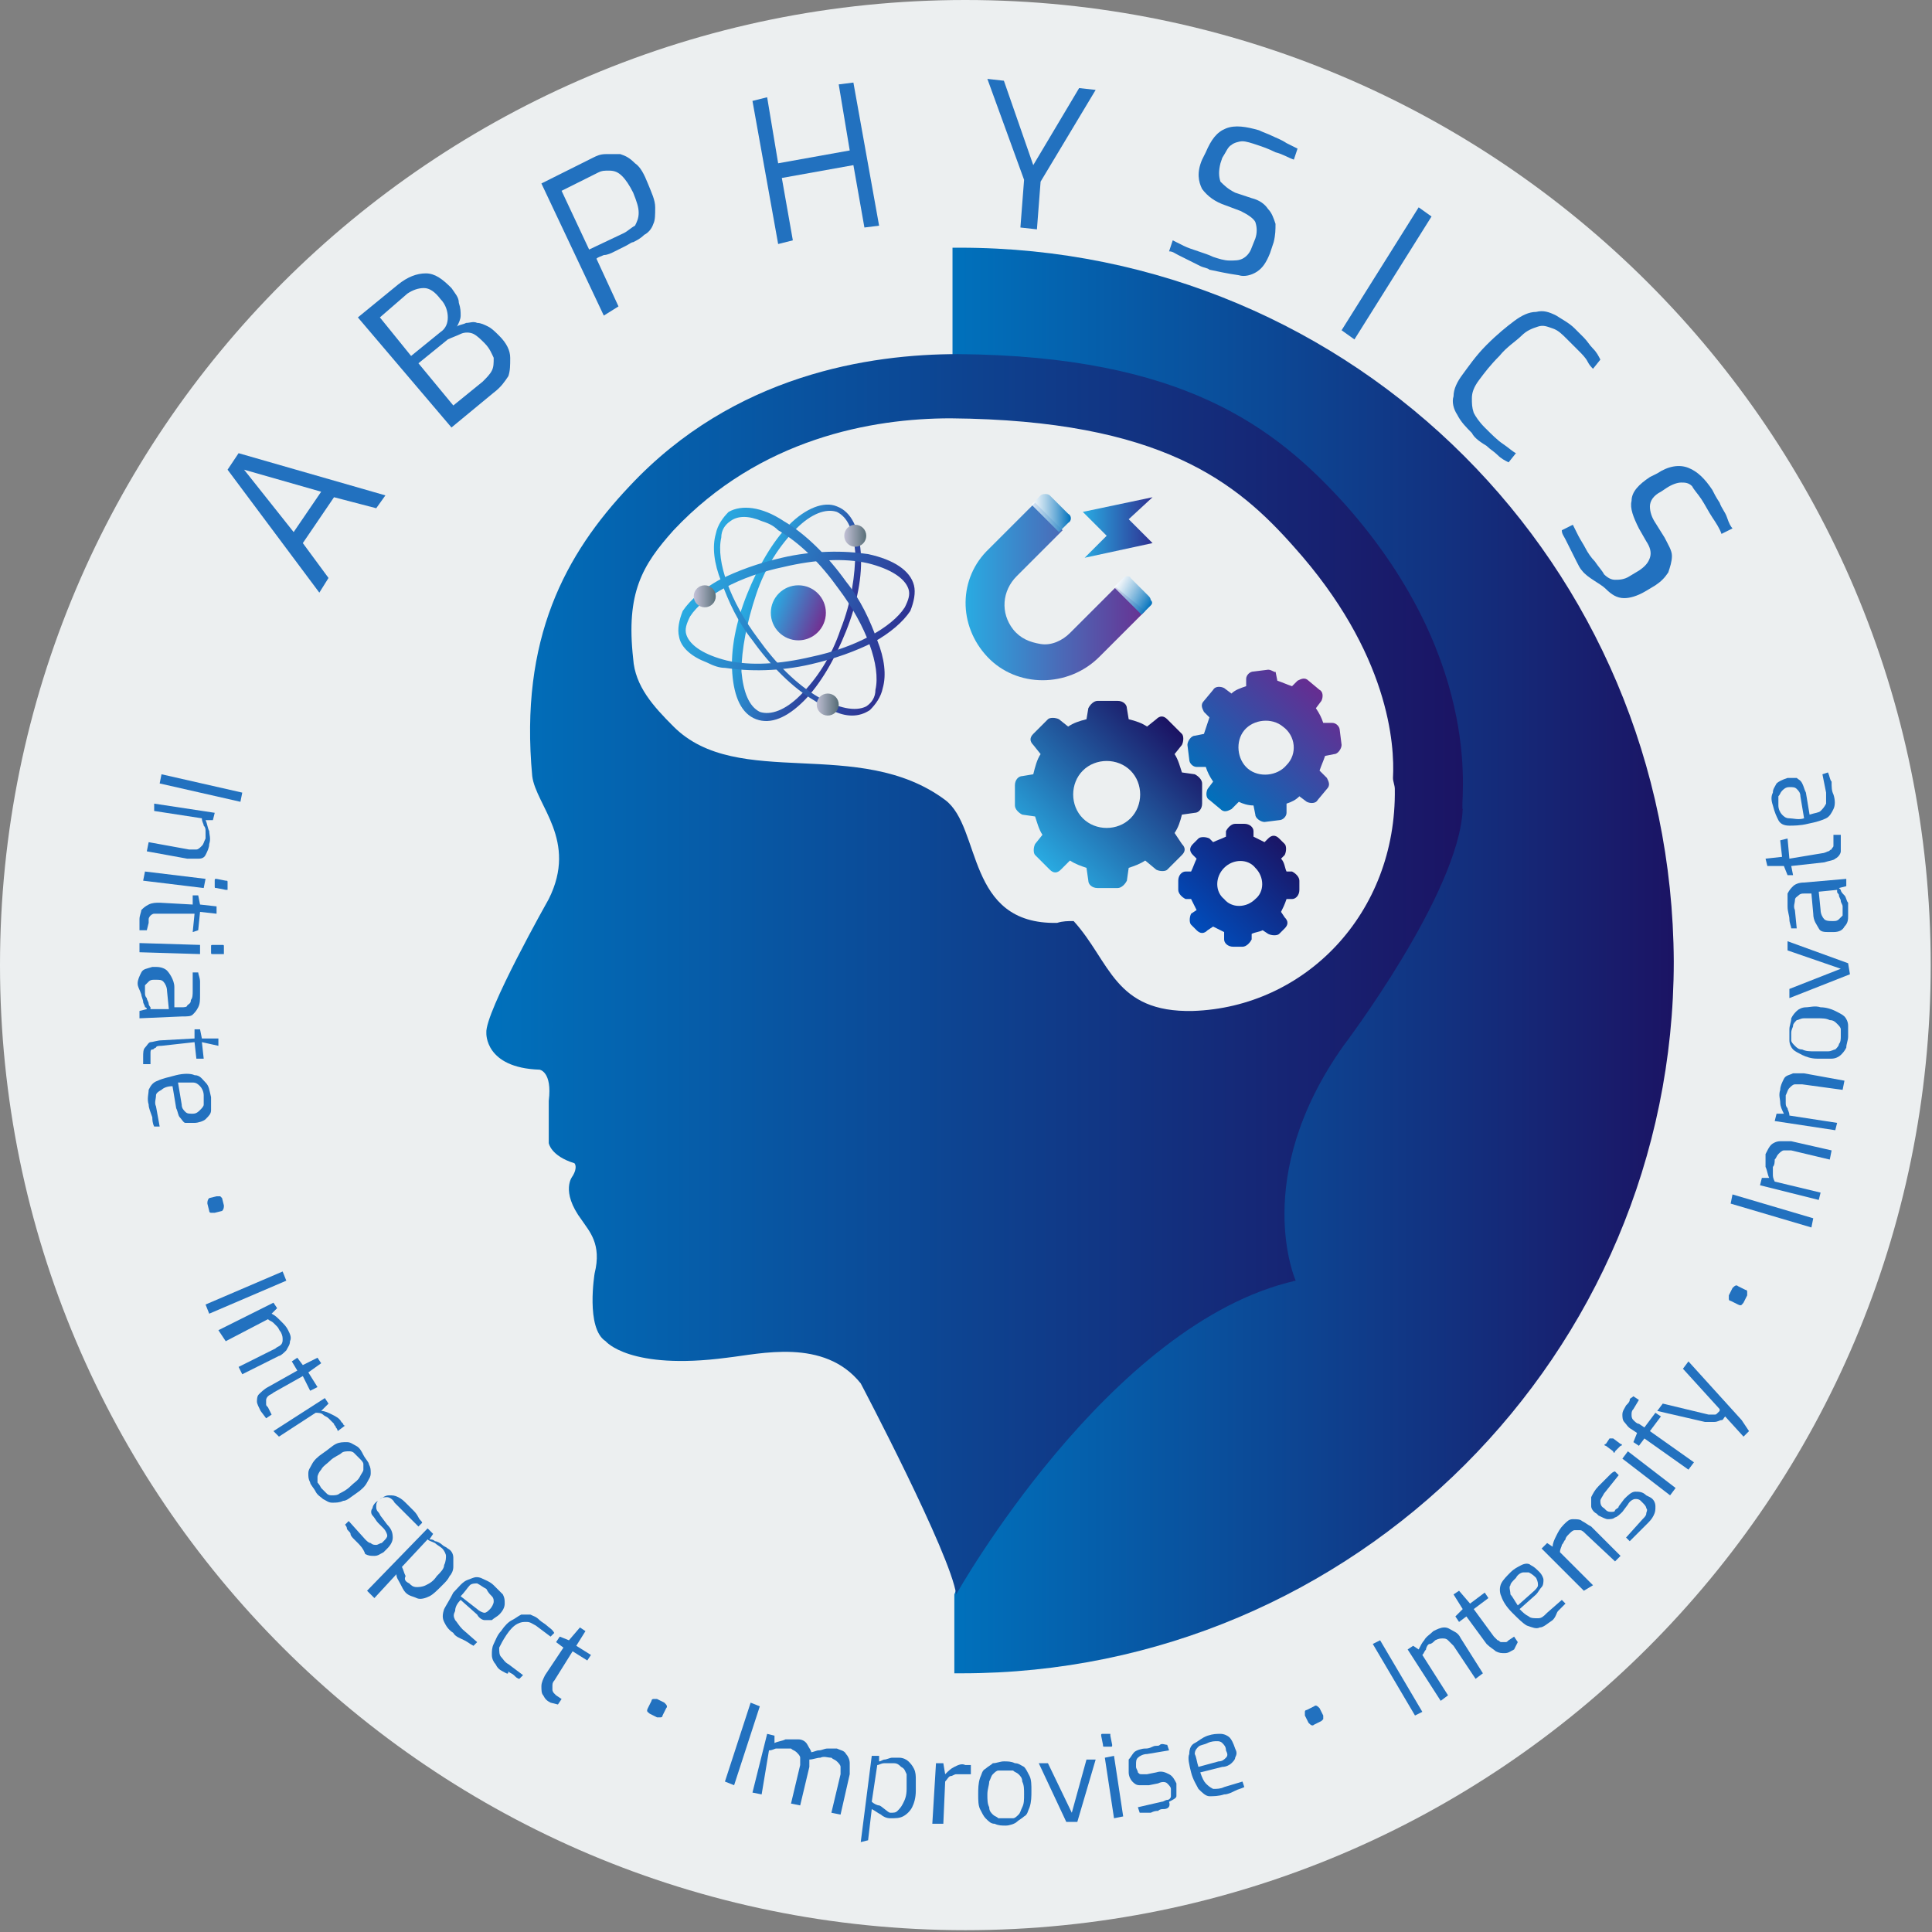 <svg width="887" height="887" viewBox="0 0 887 887" fill="none" xmlns="http://www.w3.org/2000/svg">
<rect x="0" y="0" width="887" height="887" fill="#808080" stroke="none"/>
<path d="M443.204 886.164C687.978 886.164 886.407 687.789 886.407 443.082C886.407 198.375 687.978 0 443.204 0C198.429 0 0 198.375 0 443.082C0 687.789 198.429 886.164 443.204 886.164Z" fill="#ECEFF0"/>
<path d="M440.675 113.719C439.832 113.719 438.147 113.719 437.305 113.719V165.103C451.629 164.26 546.842 160.049 602.453 232.492C661.434 309.989 654.693 331.048 654.693 371.481C654.693 411.915 608.351 490.254 608.351 490.254C608.351 490.254 576.332 540.796 594.027 587.968C594.027 587.968 486.175 605.658 438.147 732.012V768.233C438.99 768.233 440.675 768.233 441.518 768.233C621.832 768.233 768.443 621.662 768.443 441.397C767.601 259.447 621.832 113.719 440.675 113.719Z" fill="url(#paint0_linear)"/>
<path d="M617.622 231.649C585.603 196.27 543.473 163.418 439.835 162.576C399.39 162.576 337.038 171.842 289.01 223.226C259.52 254.393 238.455 293.142 244.353 356.319C246.038 369.796 265.418 385.801 251.936 412.757C251.936 412.757 222.446 464.983 223.288 474.249C223.288 474.249 222.446 490.254 247.723 491.096C247.723 491.096 253.622 491.939 251.936 505.417V524.791C251.936 524.791 252.779 530.687 263.733 534.057C263.733 534.057 265.418 535.742 262.89 539.953C262.89 539.953 256.992 546.692 267.103 560.17C270.473 565.224 276.372 571.121 273.001 584.598C273.001 584.598 268.788 609.869 278.057 615.766C278.057 615.766 289.01 629.244 333.668 623.347C348.835 621.662 378.325 614.081 395.177 635.14C395.177 635.14 436.464 713.48 438.992 732.012C438.992 732.012 508.927 607.342 594.872 587.968C594.872 587.968 573.807 540.796 616.779 480.146C616.779 480.146 669.862 410.23 671.548 371.481C669.862 370.639 683.344 305.777 617.622 231.649ZM547.686 464.141C511.455 464.983 509.77 441.397 492.918 422.865C490.39 422.865 487.862 422.865 485.335 423.708C443.205 424.55 450.788 379.905 433.936 367.269C394.335 337.787 338.723 363.058 309.233 333.575C299.964 324.309 291.538 315.043 290.696 302.408C287.325 272.083 294.909 259.447 309.233 243.442C348.835 201.324 400.233 192.058 436.464 192.058C533.362 192.901 567.909 221.541 594.029 251.024C637.844 299.88 640.372 341.998 639.529 357.161C639.529 358.846 640.372 360.53 640.372 362.215C641.214 419.496 599.085 462.456 547.686 464.141Z" fill="url(#paint1_linear)"/>
<path d="M491.234 395.067C493.762 396.752 496.289 397.595 498.817 398.437L499.66 404.333C499.66 406.018 501.345 407.703 503.873 407.703H513.141C514.826 407.703 516.512 406.018 517.354 404.333L518.197 398.437C520.725 397.595 523.252 396.752 525.78 395.067L530.836 399.279C532.521 400.122 535.049 400.122 535.891 399.279L542.632 392.54C544.317 390.856 544.317 389.171 542.632 387.486L539.262 382.432C540.947 379.905 541.789 377.378 542.632 374.008L548.53 373.166C550.215 373.166 551.901 371.481 551.901 368.954V359.688C551.901 358.004 550.215 356.319 548.53 355.476L542.632 354.634C541.789 352.107 540.947 348.738 539.262 346.21L542.632 341.999C543.475 340.314 543.475 337.787 542.632 336.945L535.891 330.206C534.206 328.521 532.521 328.521 530.836 330.206L526.623 333.575C524.095 331.89 521.567 331.048 518.197 330.206L517.354 325.151C517.354 323.467 515.669 321.782 513.141 321.782H503.873C502.188 321.782 500.502 323.467 499.66 325.151L498.817 330.206C495.447 331.048 492.919 331.89 490.391 333.575L486.178 330.206C484.493 329.363 481.965 329.363 481.123 330.206L474.382 336.945C472.697 338.629 472.697 340.314 474.382 341.999L477.752 346.21C476.067 348.738 475.225 352.107 474.382 355.476L469.326 356.319C467.641 356.319 465.956 358.004 465.956 360.531V369.797C465.956 371.481 467.641 373.166 469.326 374.008L475.225 374.851C476.067 377.378 476.91 380.747 478.595 383.274L475.225 387.486C474.382 389.171 474.382 391.698 475.225 392.54L481.965 399.279C483.65 400.964 485.336 400.964 487.021 399.279L491.234 395.067ZM497.132 353.792C503.03 347.895 513.141 347.895 519.039 353.792C524.938 359.688 524.938 369.797 519.039 375.693C513.141 381.59 503.03 381.59 497.132 375.693C491.234 369.797 491.234 359.688 497.132 353.792Z" fill="url(#paint2_linear)"/>
<path d="M582.233 307.462L575.492 308.304C573.807 308.304 572.122 309.989 572.122 311.674V315.043C569.594 315.885 567.066 316.728 565.381 318.413L562.011 315.885C560.325 315.043 557.798 315.043 556.955 316.728L552.742 321.782C551.057 323.467 551.899 325.151 552.742 326.836L555.27 329.363C554.427 331.89 553.585 334.417 552.742 336.944L548.529 337.787C546.844 337.787 545.159 340.314 545.159 341.999L546.001 348.737C546.001 350.422 547.686 352.107 549.372 352.107H553.585C554.427 354.634 555.27 356.319 556.955 358.846L554.427 362.215C553.585 363.9 553.585 366.427 555.27 367.269L560.325 371.481C562.011 373.166 563.696 372.324 565.381 371.481L568.751 368.112C570.436 368.954 572.964 369.797 575.492 369.797L576.335 374.008C576.335 375.693 578.862 377.378 580.548 377.378L587.288 376.535C588.973 376.535 590.659 374.851 590.659 373.166V368.954C593.187 368.112 594.872 367.269 596.557 365.585L599.927 368.112C601.612 368.954 604.14 368.954 604.983 367.269L609.196 362.215C610.881 360.531 610.038 358.846 609.196 357.161L605.825 353.792C606.668 351.265 607.511 349.58 608.353 347.053L612.566 346.21C614.251 346.21 615.937 343.683 615.937 341.999L615.094 335.26C615.094 333.575 613.409 331.89 611.724 331.89H607.511C606.668 329.363 605.825 327.678 604.14 325.151L606.668 321.782C607.511 320.097 607.51 317.57 605.825 316.728L600.77 312.516C599.085 310.831 597.399 311.674 595.714 312.516L593.186 315.043C590.659 314.201 588.974 313.358 586.446 312.516L585.603 308.304C585.603 309.147 583.918 307.462 582.233 307.462ZM590.659 351.265C586.446 356.319 578.02 357.161 572.964 352.949C567.909 348.737 567.066 340.314 571.279 335.26C575.492 330.206 583.918 329.363 588.973 333.575C594.872 337.787 595.714 346.21 590.659 351.265Z" fill="url(#paint3_linear)"/>
<path d="M546.844 419.496C546.001 421.18 546.001 423.707 546.844 424.55L549.372 427.077C551.057 428.762 552.742 428.762 554.427 427.077L556.955 425.392C558.64 426.234 560.325 427.077 562.011 427.919V431.289C562.011 432.973 563.696 434.658 566.224 434.658H570.437C572.122 434.658 573.807 432.973 574.65 431.289V428.761C576.335 427.919 578.02 427.919 579.705 427.077L582.233 428.761C583.918 429.604 586.446 429.604 587.288 428.761L589.816 426.234C591.501 424.55 591.501 422.865 589.816 421.18L588.131 418.653C588.974 416.968 589.816 415.284 590.659 412.757H593.187C594.872 412.757 596.557 411.072 596.557 408.545V404.333C596.557 402.648 594.872 400.964 593.187 400.121H590.659C589.816 398.436 589.816 395.909 588.131 394.225L589.816 392.54C590.659 390.855 590.659 388.328 589.816 387.486L587.288 384.959C585.603 383.274 583.918 383.274 582.233 384.959L580.548 386.643C578.863 385.801 577.177 384.959 575.492 384.116V381.589C575.492 379.905 573.807 378.22 571.279 378.22H567.066C565.381 378.22 563.696 379.905 562.853 381.589V384.116C561.168 384.959 558.64 385.801 556.955 386.643L555.27 384.959C553.585 384.116 551.057 384.116 550.214 384.959L547.687 387.486C546.001 389.171 546.001 390.855 547.687 392.54L549.372 394.225C548.529 395.909 547.687 398.436 546.844 400.121H544.316C542.631 400.121 540.946 401.806 540.946 404.333V408.545C540.946 410.23 542.631 411.914 544.316 412.757H546.844C547.687 414.441 548.529 416.126 549.372 417.811L546.844 419.496ZM562.011 398.436C566.224 394.225 572.964 394.225 576.335 398.436C580.548 402.648 580.548 409.387 576.335 412.757C572.122 416.968 565.381 416.968 562.011 412.757C557.798 409.387 557.798 402.648 562.011 398.436Z" fill="url(#paint4_linear)"/>
<path d="M347.15 330.206C340.41 327.679 337.039 320.097 336.197 309.147C335.354 298.196 337.882 285.561 342.937 272.925C347.993 260.29 354.734 248.497 362.317 240.915C369.9 233.334 378.326 229.965 384.225 232.492C390.965 235.019 394.336 242.6 395.178 253.551C396.021 264.502 393.493 277.137 388.438 289.772C383.382 302.408 376.641 314.201 369.058 321.782C361.475 329.363 353.891 332.733 347.15 330.206ZM384.225 235.019C379.169 233.334 372.428 235.861 365.688 242.6C358.104 250.181 351.363 260.29 347.15 272.925C342.937 285.561 340.41 298.196 340.41 308.304C341.252 317.57 343.78 324.309 348.836 326.836C353.891 328.521 360.632 325.994 367.373 319.255C374.956 311.674 381.697 301.565 385.91 288.93C390.965 276.295 392.65 263.659 392.65 253.551C391.808 243.443 389.28 237.546 384.225 235.019Z" fill="url(#paint5_linear)"/>
<path d="M381.697 325.994C379.17 325.151 376.642 323.466 374.114 321.782C364.003 315.885 353.892 305.777 345.466 293.984C338.725 285.56 334.512 276.294 331.142 267.028C327.772 258.605 326.929 251.023 328.614 245.127C329.457 240.915 331.984 237.546 334.512 235.019C340.41 231.649 349.679 232.491 359.79 239.23C369.901 245.127 380.012 255.235 388.438 267.028C395.179 275.452 399.392 284.718 402.762 293.984C406.133 302.407 406.975 309.989 405.29 315.885C404.447 320.097 401.92 323.466 399.392 325.994C394.336 329.363 388.438 329.363 381.697 325.994ZM349.679 239.23C343.781 236.703 338.725 236.703 335.355 239.23C332.827 240.915 331.142 243.442 331.142 246.812C328.614 257.762 335.355 276.294 347.994 293.141C356.42 304.935 365.688 314.201 375.799 320.097C385.068 325.151 392.651 326.836 397.707 324.309C400.234 322.624 401.92 320.097 401.92 316.728C404.447 305.777 397.707 287.245 385.068 270.398C376.642 258.605 367.373 249.339 357.262 243.442C354.734 240.915 352.207 240.073 349.679 239.23Z" fill="url(#paint6_linear)"/>
<path d="M324.399 304.092C317.658 301.565 312.603 297.353 311.76 292.299C310.918 288.93 311.76 284.718 313.445 280.506C316.816 275.452 322.714 270.398 330.297 266.186C338.723 261.974 347.992 258.605 358.945 256.078C373.27 252.708 387.594 252.708 398.547 254.393C410.344 256.92 417.927 261.974 419.612 268.713C420.455 272.082 419.612 276.294 417.927 280.506C414.557 285.56 408.658 290.614 401.075 294.826C392.649 299.038 383.381 302.407 372.427 304.935C358.103 308.304 343.779 308.304 332.825 306.619C330.297 306.619 327.77 305.777 324.399 304.092ZM359.788 258.605V260.289C339.566 264.501 322.714 273.767 316.816 283.033C315.131 286.403 314.288 288.93 315.131 291.457C316.816 296.511 323.557 300.723 333.668 303.25C344.621 305.777 358.103 304.935 372.427 301.565C392.649 297.353 409.501 288.087 415.399 278.821C417.084 275.452 417.927 272.925 417.084 270.398C415.399 265.344 408.658 261.132 398.547 258.605C387.594 256.078 374.112 256.92 359.788 260.289V258.605Z" fill="url(#paint7_linear)"/>
<path d="M366.528 293.984C373.508 293.984 379.167 288.327 379.167 281.348C379.167 274.37 373.508 268.713 366.528 268.713C359.548 268.713 353.889 274.37 353.889 281.348C353.889 288.327 359.548 293.984 366.528 293.984Z" fill="url(#paint8_linear)"/>
<path d="M323.557 278.821C326.35 278.821 328.613 276.558 328.613 273.767C328.613 270.976 326.35 268.713 323.557 268.713C320.765 268.713 318.502 270.976 318.502 273.767C318.502 276.558 320.765 278.821 323.557 278.821Z" fill="url(#paint9_linear)"/>
<path d="M380.013 328.521C382.805 328.521 385.068 326.258 385.068 323.467C385.068 320.675 382.805 318.412 380.013 318.412C377.22 318.412 374.957 320.675 374.957 323.467C374.957 326.258 377.22 328.521 380.013 328.521Z" fill="url(#paint10_linear)"/>
<path d="M392.652 251.023C395.444 251.023 397.707 248.761 397.707 245.969C397.707 243.178 395.444 240.915 392.652 240.915C389.86 240.915 387.596 243.178 387.596 245.969C387.596 248.761 389.86 251.023 392.652 251.023Z" fill="url(#paint11_linear)"/>
<path d="M525.779 280.506L504.714 301.565C490.39 315.885 466.797 315.885 453.316 301.565C439.834 287.245 439.834 265.343 454.158 251.866L475.223 230.807L487.862 243.442L466.797 264.501C460.057 271.24 459.214 281.348 465.112 288.93C468.482 293.141 472.695 294.826 477.751 295.668C482.806 296.511 487.862 293.984 491.232 290.614L512.297 269.555L525.779 280.506Z" fill="url(#paint12_linear)"/>
<path d="M490.39 240.073L486.177 244.285L473.539 231.649L477.752 227.437C478.594 226.595 481.122 226.595 481.964 227.437L490.39 235.861C492.076 236.703 492.076 239.23 490.39 240.073Z" fill="url(#paint13_linear)"/>
<path d="M528.307 277.979L524.094 282.191L511.455 269.555L515.668 265.344C516.511 264.501 517.353 264.501 517.353 264.501C517.353 264.501 519.038 264.501 519.038 265.344L527.464 273.767C528.307 274.609 528.307 275.452 528.307 275.452C529.15 276.294 529.15 277.137 528.307 277.979Z" fill="url(#paint14_linear)"/>
<path d="M529.148 249.339L518.195 238.388L529.148 228.28L497.13 235.019L508.084 245.969L497.972 256.078L529.148 249.339Z" fill="url(#paint15_linear)"/>
<path d="M74.15 355.476L111.224 363.9L110.381 368.111L73.307 359.688L74.15 355.476Z" fill="#2271BF"/>
<path d="M70.778 368.954L98.583 373.166L97.741 376.535H94.37C95.213 378.22 95.213 379.905 96.055 381.59C96.055 383.274 96.898 384.959 96.055 387.486C96.055 389.171 95.213 390.855 94.37 392.54C93.528 394.225 91.843 394.225 91 394.225C90.157 394.225 87.629 394.225 85.944 394.225L67.407 390.855L68.25 386.644L86.787 390.013C87.629 390.013 89.315 390.013 90.157 390.013C91 390.013 91.843 389.171 92.685 388.328C93.528 387.486 93.528 386.644 94.37 384.959C94.37 384.117 94.37 382.432 94.37 381.59C94.37 380.747 94.37 379.905 93.528 379.062C93.528 378.22 92.685 377.378 92.685 375.693L70.778 372.324V368.954Z" fill="#2271BF"/>
<path d="M66.563 400.122L94.369 403.491L93.526 407.703L65.721 404.333L66.563 400.122ZM98.582 404.333C98.582 403.491 98.582 403.491 99.424 403.491L103.637 404.333C104.48 404.333 104.48 404.333 104.48 405.176V407.703V408.545C104.48 408.545 104.48 408.545 103.637 408.545L99.424 407.703C98.582 407.703 98.582 407.703 98.582 406.86V404.333Z" fill="#2271BF"/>
<path d="M64.038 422.023C64.038 420.338 64.88 418.653 64.88 417.811C65.723 416.969 66.565 416.126 68.251 415.284C69.936 414.442 71.621 414.442 73.306 414.442L88.473 415.284V411.072H91.001L91.843 415.284L99.427 416.126V419.496L91.843 418.653L91.001 427.077L88.473 427.919L89.315 419.496H73.306C72.463 419.496 70.778 419.496 70.778 419.496C69.936 419.496 69.093 420.338 69.093 420.338C69.093 420.338 68.251 421.181 68.251 422.023C68.251 422.865 68.251 422.865 68.251 423.708L67.408 427.077H64.038V422.023Z" fill="#2271BF"/>
<path d="M64.038 432.973L91.843 433.816V438.027L64.038 437.185V432.973ZM96.899 434.658C96.899 433.816 96.899 433.816 97.741 433.816H101.954C102.797 433.816 102.797 433.816 102.797 434.658V437.185V438.027C102.797 438.027 102.797 438.027 101.954 438.027H97.741C96.899 438.027 96.899 438.028 96.899 437.185V434.658Z" fill="#2271BF"/>
<path d="M63.194 451.505C63.194 449.821 64.037 448.136 64.879 446.451C65.722 444.766 67.407 444.766 69.935 443.924H71.62C74.148 443.924 75.833 444.766 76.676 445.609C77.518 446.451 80.046 449.82 80.046 453.19V462.456H83.417C84.259 462.456 85.944 462.456 85.944 461.614C86.787 460.771 87.63 460.771 87.63 459.086C88.472 458.244 88.472 456.559 88.472 454.875V446.451H91C91 447.293 91.843 448.978 91.843 450.663C91.843 452.348 91.843 454.032 91.843 456.559C91.843 459.086 91.843 460.771 91 462.456C90.157 464.141 89.315 464.983 88.472 465.825C87.629 466.668 85.944 466.668 83.417 466.668L64.037 467.51V464.141L67.407 463.298C67.407 463.298 67.407 462.456 66.565 462.456C66.565 461.614 65.722 460.771 65.722 459.929C65.722 459.086 64.879 457.402 64.879 456.559C64.037 454.032 63.194 453.19 63.194 451.505ZM66.565 453.19C66.565 454.032 66.565 454.875 66.565 455.717C66.565 456.559 66.565 457.402 67.407 458.244C67.407 459.086 68.25 459.929 68.25 460.771C68.25 461.614 69.093 462.456 69.093 462.456C69.093 463.298 69.093 463.298 69.093 463.298H77.518L76.676 454.875C76.676 453.19 75.833 451.505 74.991 450.663C74.148 449.82 73.305 449.82 71.62 449.82H70.778C69.935 449.82 69.093 449.82 68.25 450.663C67.407 451.505 67.407 451.505 66.565 452.348C66.565 451.505 66.565 452.348 66.565 453.19Z" fill="#2271BF"/>
<path d="M65.721 485.2C65.721 483.515 65.721 481.83 66.563 480.988C67.406 480.146 68.248 478.461 69.091 478.461C69.934 478.461 72.462 477.619 74.147 477.619L89.313 476.776V472.564H91.841L92.684 476.776H100.267V480.146L92.684 478.461L93.526 486.042H90.156L89.313 478.461L74.147 480.146C73.304 480.146 71.619 480.146 71.619 480.988C70.776 480.988 70.776 481.83 69.934 481.83C69.091 481.83 69.091 482.673 69.091 483.515C69.091 484.357 69.091 484.357 69.091 485.2V488.569H65.721V485.2Z" fill="#2271BF"/>
<path d="M68.251 507.101C67.408 504.574 68.251 502.047 68.251 500.362C69.094 498.678 69.936 496.993 72.464 496.15C74.149 495.308 77.519 494.466 80.89 493.623C84.26 492.781 87.63 492.781 89.316 493.623C91.844 493.623 92.686 495.308 94.371 496.993C96.056 498.677 96.056 500.362 96.899 503.732C96.899 506.259 96.899 507.943 96.899 509.628C96.899 511.313 96.056 512.155 94.371 513.84C93.529 514.682 91.001 515.525 89.316 515.525C87.63 515.525 85.945 515.525 85.103 515.525C84.26 515.525 83.418 513.84 82.575 512.998C81.732 512.155 81.732 510.471 80.89 508.786L79.205 498.678C76.677 498.678 74.992 499.52 74.149 500.362C72.464 501.205 71.621 502.047 71.621 502.889C71.621 504.574 70.779 506.259 71.621 507.943L73.306 517.209H70.779C69.936 515.525 69.936 513.84 69.936 512.998C69.094 510.471 68.251 508.786 68.251 507.101ZM81.732 496.993L83.418 507.101C83.418 508.786 84.26 509.628 85.103 510.471C85.945 511.313 86.788 511.313 88.473 511.313C90.158 511.313 91.001 510.471 91.844 509.628C92.686 508.786 93.529 507.943 93.529 507.101C93.529 506.259 93.529 504.574 93.529 502.889C93.529 501.205 92.686 499.52 91.844 498.678C91.001 497.835 90.158 496.993 88.473 496.993C86.788 496.993 85.103 496.993 81.732 496.993Z" fill="#2271BF"/>
<path d="M95.211 552.589C95.211 551.746 95.211 550.904 96.054 550.061L99.424 549.219C100.267 549.219 100.267 549.219 101.11 549.219L101.952 550.061L102.795 553.431C102.795 554.273 102.795 555.116 101.952 555.958L98.582 556.8C97.739 556.8 97.739 556.8 96.897 556.8C96.054 556.8 96.054 555.958 96.054 555.958L95.211 552.589Z" fill="#2271BF"/>
<path d="M94.372 598.919L129.761 583.756L131.446 587.968L96.057 603.13L94.372 598.919Z" fill="#2271BF"/>
<path d="M100.268 610.712L125.545 598.076L127.231 600.603L124.703 603.131C126.388 603.973 127.231 604.815 128.916 606.5C130.601 608.185 131.444 609.027 132.286 610.712C133.129 612.397 133.971 614.081 133.129 615.766C133.129 617.451 132.286 618.293 131.444 619.978C130.601 620.82 128.916 622.505 128.073 622.505L111.221 630.928L109.536 627.559L126.388 619.135C127.231 618.293 128.073 618.293 128.916 617.451C129.758 616.608 129.758 615.766 129.758 614.924C129.758 614.081 129.758 613.239 128.916 611.554C128.073 610.712 128.073 609.869 127.231 609.027C126.388 608.185 125.545 607.342 125.545 607.342C124.703 606.5 123.86 606.5 123.018 605.658L103.638 615.766L100.268 610.712Z" fill="#2271BF"/>
<path d="M119.648 647.776C118.805 646.091 117.963 644.406 117.963 643.564C117.963 642.722 117.963 641.037 118.805 640.194C119.648 639.352 121.333 637.667 123.018 636.825L136.5 629.244L133.972 625.032L136.5 623.347L139.028 626.717L145.768 623.347L147.454 625.874L141.555 630.086L145.768 636.825L142.398 638.51L139.028 631.771L125.546 639.352C124.704 640.194 123.861 640.195 123.018 641.037C122.176 641.879 122.176 642.722 122.176 642.722C122.176 643.564 122.176 643.564 122.176 644.406C122.176 645.249 122.176 645.249 123.018 646.091L124.704 649.46L122.176 651.145L119.648 647.776Z" fill="#2271BF"/>
<path d="M125.545 657.041L149.138 641.879L150.823 644.406L147.453 647.775C149.138 647.775 150.823 648.618 152.508 649.46C154.193 650.302 155.879 651.145 156.721 652.829L157.564 653.672C157.564 653.672 157.564 654.514 158.406 654.514L155.036 657.041C155.036 657.041 155.036 656.199 154.194 655.357C154.194 654.514 153.351 654.514 153.351 653.672C152.508 652.83 151.666 651.987 150.823 651.145C149.981 650.302 149.138 650.302 148.295 649.46C147.453 648.618 145.768 648.618 144.925 648.618L128.073 659.568L125.545 657.041Z" fill="#2271BF"/>
<path d="M144.924 684.839C144.081 683.155 142.396 681.47 142.396 680.628C141.554 678.943 141.554 678.1 141.554 676.416C141.554 674.731 142.396 673.889 143.239 672.204C144.081 670.519 145.767 668.835 148.294 667.15C150.822 665.465 152.507 663.78 154.193 662.938C155.878 662.096 157.563 662.096 159.248 662.096C160.933 662.096 161.776 662.938 163.461 663.78C165.146 664.623 165.989 666.307 166.832 667.992C167.674 669.677 169.359 671.362 169.359 672.204C170.202 673.889 170.202 674.731 170.202 676.416C170.202 678.1 169.359 678.943 168.517 680.628C167.674 682.312 165.989 683.997 163.461 685.682C160.933 687.366 159.248 689.051 157.563 689.051C155.878 689.894 154.193 689.894 152.507 689.894C150.822 689.894 149.98 689.051 148.294 688.209C147.452 687.366 145.767 686.524 144.924 684.839ZM147.452 683.155C148.294 683.997 149.137 684.839 149.98 685.682C150.822 686.524 151.665 686.524 152.507 686.524C153.35 686.524 155.035 686.524 155.878 685.682C157.563 684.839 159.248 683.997 160.933 682.312C162.619 680.628 164.304 679.785 165.146 678.1C165.989 676.416 166.832 675.573 166.832 674.731C166.832 673.889 166.832 673.046 166.832 672.204C166.832 671.362 165.989 670.519 165.146 669.677C164.304 668.835 163.461 667.992 162.619 667.15C161.776 666.307 160.933 666.307 160.091 666.307C159.248 666.307 157.563 666.307 156.72 667.15C155.878 667.992 153.35 668.835 151.665 670.519C149.98 672.204 148.294 673.046 147.452 674.731C146.609 675.573 145.767 677.258 145.767 678.1C145.767 678.943 145.767 679.785 145.767 680.628C145.767 680.628 146.609 681.47 147.452 683.155Z" fill="#2271BF"/>
<path d="M164.304 708.426C163.461 707.583 163.461 707.583 162.619 706.741C161.776 705.899 160.933 705.056 160.933 704.214C160.933 703.372 159.248 702.529 159.248 701.687C159.248 700.844 158.406 700.002 158.406 700.002L160.091 698.317L167.674 706.741C168.517 707.583 169.359 708.426 170.202 708.426C171.045 709.268 171.887 709.268 172.73 709.268C173.572 709.268 174.415 708.426 175.258 708.426L176.1 707.583C176.943 706.741 177.785 705.899 177.785 705.056C177.785 704.214 176.943 702.529 176.1 701.687L173.572 699.16C172.73 698.317 171.887 696.633 171.045 695.79C170.202 694.948 170.202 693.263 171.045 692.421C171.045 691.579 171.887 689.894 173.572 689.051L174.415 688.209C176.1 687.367 176.943 686.524 178.628 686.524C180.313 686.524 181.156 686.524 182.841 687.367C184.526 688.209 185.369 689.051 187.054 690.736C187.896 691.578 188.739 692.421 189.582 693.263C190.424 694.106 191.267 694.948 192.109 696.633C192.952 698.317 193.795 698.317 193.795 699.16L192.109 700.844L181.156 689.894C180.313 688.209 178.628 687.367 177.785 687.367C176.943 687.367 175.258 687.367 174.415 688.209L173.572 689.051C172.73 689.894 172.73 690.736 172.73 691.579C172.73 692.421 172.73 693.263 173.572 694.106C174.415 694.948 174.415 695.79 175.258 696.633L177.785 700.002C179.47 701.687 180.313 703.372 180.313 705.899C180.313 707.583 179.47 709.268 177.785 710.953L176.1 712.638C174.415 713.48 173.572 714.322 171.887 714.322C170.202 714.322 169.359 714.322 167.674 713.48C166.832 710.953 165.146 709.268 164.304 708.426Z" fill="#2271BF"/>
<path d="M168.519 730.327L196.324 701.687L198.852 704.214L197.167 706.741C198.009 706.741 198.852 706.741 199.694 707.583C200.537 707.583 202.222 708.426 203.065 709.268C203.907 710.11 204.75 710.11 205.593 710.953C207.278 711.795 208.12 713.48 208.12 715.164C208.12 716.849 208.12 717.692 208.12 719.376C208.12 721.061 207.278 722.746 206.435 723.588C205.593 725.273 204.75 726.115 203.065 727.8C200.537 730.327 198.852 732.012 197.167 732.854C195.482 733.696 192.954 734.539 191.269 733.696C189.583 732.854 187.898 732.854 186.213 731.169C185.37 730.327 184.528 728.642 183.685 726.958C182.843 725.273 182 724.43 182 722.746L171.889 733.696L168.519 730.327ZM187.898 726.958C188.741 727.8 189.583 728.642 191.269 728.642C192.111 728.642 193.796 728.642 195.481 727.8C197.167 726.958 198.852 726.115 200.537 723.588C202.222 721.903 203.907 720.219 203.907 718.534C204.75 716.849 204.75 715.165 204.75 714.322C204.75 713.48 203.907 711.795 203.065 710.953C202.222 710.11 200.537 709.268 199.694 708.426C198.009 707.583 197.167 707.583 196.324 706.741L184.528 719.376C185.37 721.061 185.37 721.903 186.213 723.588C185.37 725.273 186.213 726.115 187.898 726.958Z" fill="#2271BF"/>
<path d="M208.12 749.701C205.593 748.016 204.75 746.332 203.907 744.647C203.065 742.962 203.065 741.278 203.907 738.751C204.75 737.066 206.435 734.539 208.12 731.169C210.648 728.642 212.333 726.115 214.861 725.273C217.389 724.43 218.231 723.588 220.759 724.43C222.444 725.273 224.972 726.115 226.657 727.8C228.343 729.485 230.028 731.169 230.87 732.012C231.713 733.696 231.713 734.539 231.713 736.223C231.713 737.908 230.87 739.593 229.185 741.278C228.342 742.12 226.657 742.962 225.815 743.805C224.972 743.805 223.287 743.805 222.444 743.805C221.602 743.805 219.917 742.962 219.074 741.278L211.491 734.539C209.805 736.223 208.963 737.908 208.963 739.593C208.12 741.278 208.12 742.12 208.963 743.805C209.806 744.647 210.648 746.332 212.333 748.016L219.074 753.913L217.389 755.598C215.704 754.755 214.861 753.913 213.176 753.071C211.491 752.228 208.963 751.386 208.12 749.701ZM211.491 732.854L219.074 738.751C219.917 739.593 221.602 740.435 222.444 740.435C223.287 740.435 224.13 739.593 224.972 738.751C225.815 737.908 226.657 736.223 226.657 735.381C226.657 734.539 226.657 733.696 225.815 732.854C224.972 732.012 224.13 731.169 223.287 729.485C221.602 728.642 220.759 727.8 219.074 726.957C218.231 726.957 216.546 726.957 215.704 727.8C214.861 728.642 213.176 731.169 211.491 732.854Z" fill="#2271BF"/>
<path d="M230.869 767.391C229.184 766.548 228.341 765.706 227.499 764.021C226.656 763.179 225.813 761.494 225.813 759.809C225.813 758.125 225.813 756.44 226.656 754.755C227.499 753.071 228.341 750.543 230.026 748.859C231.712 746.332 233.397 744.647 235.082 743.805C236.767 742.962 237.61 742.12 239.295 741.277C240.98 741.277 241.823 741.277 243.508 741.277C245.193 742.12 246.036 742.12 247.721 743.805C248.563 744.647 250.249 745.489 251.091 746.332C251.934 747.174 253.619 748.016 254.462 749.701L252.776 751.386L246.036 746.332C244.35 745.489 243.508 744.647 241.823 744.647C240.138 744.647 239.295 744.647 237.61 745.489C235.925 746.332 234.239 748.016 232.554 750.544C230.869 753.071 230.026 754.755 229.184 756.44C229.184 758.125 229.184 759.809 230.026 760.652C230.869 761.494 231.712 763.179 233.397 764.021L240.138 769.075L238.452 770.76C237.61 770.76 236.767 769.918 235.925 769.075C235.082 768.233 234.239 768.233 233.397 767.391C233.397 769.075 232.554 768.233 230.869 767.391Z" fill="#2271BF"/>
<path d="M252.777 781.711C251.092 780.869 250.25 780.026 249.407 778.342C248.564 777.499 248.564 775.814 248.564 774.13C248.564 772.445 249.407 770.76 250.25 769.076L258.676 756.44L255.305 753.913L256.99 751.386L261.203 753.071L266.259 747.174L268.787 748.859L264.574 755.598L271.314 759.81L269.629 762.337L262.889 758.125L254.463 771.603C253.62 772.445 253.62 773.287 253.62 774.13C253.62 774.972 253.62 775.814 253.62 775.814C253.62 775.814 253.62 776.657 254.463 777.499L255.305 778.342L257.833 780.026L256.148 782.553L252.777 781.711Z" fill="#2271BF"/>
<path d="M298.279 786.765C297.437 785.923 296.594 785.923 297.437 784.238L299.122 780.869C299.122 780.026 299.965 780.026 299.965 780.026C299.965 780.026 300.807 780.026 301.65 780.026L305.02 781.711C305.863 782.553 306.705 783.396 305.863 784.238L304.178 787.607C304.178 788.45 303.335 788.45 303.335 788.45C303.335 788.45 302.492 788.45 301.65 788.45L298.279 786.765Z" fill="#2271BF"/>
<path d="M332.824 817.933L344.621 781.711L348.833 783.396L337.037 819.617L332.824 817.933Z" fill="#2271BF"/>
<path d="M345.463 822.987L352.204 796.031L355.574 796.873V800.243C357.259 799.4 358.944 799.4 360.63 798.558C362.315 798.558 364 798.558 366.528 798.558C368.213 798.558 369.898 799.4 370.741 801.085C371.583 802.77 372.426 803.612 372.426 804.455C373.268 804.455 374.954 803.612 375.796 803.612C377.481 803.612 378.324 802.77 380.009 802.77C381.694 802.77 382.537 802.77 384.222 802.77C385.907 803.612 387.592 803.612 388.435 805.297C389.278 806.139 390.12 807.824 390.12 809.509C390.12 811.194 390.12 812.878 390.12 814.563L385.907 833.095L381.694 832.253L385.907 814.563C385.907 813.721 385.907 812.036 385.907 811.194C385.907 810.351 385.065 809.509 384.222 808.666C383.38 807.824 382.537 807.824 381.694 806.982C380.009 806.982 378.324 806.139 376.639 806.982C374.954 806.982 373.268 807.824 371.583 807.824C371.583 808.666 371.583 808.666 371.583 809.509C371.583 810.351 371.583 810.351 371.583 811.194L367.37 828.883L363.157 828.041L367.37 810.351C367.37 809.509 367.37 807.824 367.37 806.982C367.37 806.139 366.528 805.297 365.685 804.455C364.843 803.612 364 803.612 363.157 802.77C362.315 802.77 360.63 802.77 359.787 802.77C358.944 802.77 358.102 802.77 356.417 802.77C355.574 802.77 354.731 803.612 353.046 803.612L349.676 823.829L345.463 822.987Z" fill="#2271BF"/>
<path d="M395.175 845.73L400.231 806.139H403.601V808.667C404.444 808.667 405.286 807.824 406.129 807.824C406.972 807.824 408.657 806.982 409.499 806.982C410.342 806.982 412.027 806.982 412.87 806.982C414.555 806.982 416.24 807.824 417.083 808.667C417.925 809.509 418.768 810.351 419.61 812.036C420.453 813.721 420.453 815.405 420.453 817.09C420.453 818.775 420.453 820.46 420.453 822.144C420.453 825.514 419.61 828.041 418.768 829.726C417.925 831.41 416.24 833.095 414.555 833.937C412.87 834.78 411.184 834.78 408.657 834.78C406.972 834.78 405.286 833.937 404.444 833.095C402.759 832.253 401.916 831.41 400.231 830.568L398.546 844.888L395.175 845.73ZM408.657 832.253C410.342 832.253 411.185 832.253 412.027 831.41C412.87 830.568 413.712 829.726 414.555 828.041C415.397 826.356 416.24 824.671 416.24 821.302C416.24 818.775 416.24 816.248 416.24 814.563C415.397 812.878 415.397 812.036 413.712 811.194C412.87 810.351 412.027 809.509 410.342 809.509C408.657 809.509 406.972 809.509 406.129 809.509C404.444 809.509 403.601 810.351 402.759 810.351L400.231 827.198C401.073 828.041 402.759 828.883 403.601 828.883C404.444 828.883 407.814 832.253 408.657 832.253Z" fill="#2271BF"/>
<path d="M428.036 837.307L429.721 809.509H433.091L433.934 814.563C435.619 812.878 436.462 812.036 438.147 811.194C439.832 810.351 441.517 809.509 443.202 810.351C444.045 810.351 444.045 810.351 444.888 810.351C445.73 810.351 445.73 810.351 445.73 810.351V814.563C444.888 814.563 444.887 814.563 444.045 814.563C443.202 814.563 443.202 814.563 442.36 814.563C440.675 814.563 439.832 814.563 438.989 814.563C438.147 814.563 437.304 815.405 436.462 815.405C435.619 815.405 434.776 817.09 433.934 817.932L433.091 837.307H428.036Z" fill="#2271BF"/>
<path d="M461.739 838.149C460.054 838.149 458.369 838.149 456.684 837.307C454.999 837.307 454.156 836.464 452.471 834.78C451.628 833.937 450.786 832.253 449.943 830.568C449.101 828.883 449.101 826.356 449.101 823.829C449.101 821.302 449.101 818.775 449.943 816.248C450.786 814.563 450.786 812.878 452.471 812.036C453.313 811.194 454.999 810.351 455.841 809.509C457.526 809.509 459.212 808.666 460.897 808.666C462.582 808.666 464.267 808.666 465.952 809.509C467.638 809.509 468.48 810.351 470.165 811.194C471.008 812.036 471.851 813.721 472.693 815.405C473.536 817.09 473.536 819.617 473.536 822.144C473.536 824.671 473.536 827.198 472.693 829.725C471.851 831.41 471.851 833.095 470.165 833.937C469.323 834.78 467.638 835.622 466.795 836.464C465.952 837.307 463.425 838.149 461.739 838.149ZM461.739 834.78C463.425 834.78 464.267 834.78 465.11 834.78C465.952 834.78 466.795 833.937 467.638 833.095C468.48 832.253 468.48 831.41 469.323 829.725C470.165 828.041 470.165 826.356 470.165 823.829C470.165 821.302 470.165 819.617 469.323 817.932C469.323 816.248 468.48 815.405 467.638 814.563C466.795 813.721 465.952 813.721 465.11 812.878C464.267 812.878 462.582 812.878 461.739 812.878C460.054 812.878 459.212 812.878 458.369 812.878C457.526 812.878 456.684 813.721 455.841 814.563C454.999 815.405 454.999 816.248 454.156 817.932C454.156 819.617 453.314 821.302 453.314 823.829C453.314 826.356 453.314 828.041 454.156 829.725C454.156 831.41 454.999 832.253 455.841 833.095C456.684 833.937 457.526 833.937 458.369 834.78C459.212 834.78 460.054 834.78 461.739 834.78Z" fill="#2271BF"/>
<path d="M489.547 836.464L476.908 809.509H481.121L492.075 832.252L498.816 807.824H503.029L494.603 836.464H489.547Z" fill="#2271BF"/>
<path d="M507.241 801.928C506.398 801.928 506.398 801.928 506.398 801.085L505.556 796.873C505.556 796.031 505.556 796.031 506.398 796.031H508.926H509.769C509.769 796.031 509.769 796.031 509.769 796.873L510.611 801.085C510.611 801.928 510.611 801.928 509.769 801.928H507.241ZM511.454 834.78L507.241 806.982L511.454 806.139L515.667 833.937L511.454 834.78Z" fill="#2271BF"/>
<path d="M534.204 830.568C533.361 830.568 532.518 830.568 531.676 831.41C530.833 831.41 529.991 831.41 528.305 832.253C527.463 832.253 526.62 832.253 524.935 832.253C524.092 832.253 523.25 832.253 523.25 832.253L522.407 829.726L533.361 827.198C534.204 827.198 535.046 826.356 535.889 826.356C536.731 826.356 537.574 825.514 537.574 824.671C537.574 823.829 537.574 822.987 537.574 822.144V821.302C537.574 820.46 536.731 819.617 535.889 818.775C535.046 817.933 533.361 817.933 531.676 818.775L527.463 819.617C525.778 819.617 524.092 819.617 523.25 819.617C521.565 819.617 520.722 818.775 519.879 817.933C519.037 817.09 518.194 815.405 518.194 813.721V812.036C518.194 810.351 518.194 808.667 518.194 807.824C519.037 806.982 519.88 805.297 520.722 804.455C521.565 803.612 524.092 802.77 525.778 802.77C526.62 802.77 527.463 802.77 529.148 801.928C530.833 801.085 531.676 801.928 532.518 801.085C533.361 800.243 535.046 801.085 535.889 801.085L536.731 803.612L526.62 805.297C524.935 805.297 523.25 806.139 522.407 806.982C521.565 807.824 521.565 808.667 521.565 810.351V811.194C521.565 812.036 522.407 812.878 522.407 813.721C523.25 814.563 523.25 814.563 524.092 814.563C524.935 814.563 525.778 814.563 526.62 814.563L530.833 813.721C533.361 812.878 535.046 813.721 536.731 814.563C538.416 815.405 539.259 817.09 540.102 818.775V820.46C540.102 822.144 540.102 823.829 540.102 824.671C540.102 825.514 538.416 826.356 536.731 827.198C537.574 829.726 535.889 830.568 534.204 830.568Z" fill="#2271BF"/>
<path d="M562.011 823.829C559.483 824.671 556.955 824.671 555.27 824.671C553.585 824.671 551.899 822.987 550.214 821.302C549.372 819.617 547.687 817.09 546.844 813.721C546.001 810.351 545.159 806.982 546.001 805.297C546.001 802.77 546.844 801.085 548.529 800.243C550.214 799.4 551.899 797.716 554.427 796.873C556.955 796.031 558.64 796.031 560.325 796.031C562.011 796.031 563.696 796.873 564.538 797.716C565.381 798.558 566.224 800.243 567.066 802.77C567.909 804.455 567.909 805.297 567.066 806.982C567.066 807.824 566.223 808.666 565.381 809.509C564.538 810.351 562.853 811.194 561.168 811.194L551.057 813.721C551.899 816.248 552.742 817.932 553.585 818.775C554.427 819.617 555.27 820.459 556.955 821.302C558.64 821.302 560.325 821.302 562.011 820.459L570.436 817.932L571.279 820.459C569.594 821.302 568.751 821.302 567.066 822.144C565.381 822.987 563.696 823.829 562.011 823.829ZM550.214 811.194L559.483 808.666C561.168 808.666 562.011 807.824 562.853 806.982C563.696 806.139 563.696 805.297 562.853 803.612C562.853 801.928 562.011 801.085 561.168 800.243C560.325 799.4 559.483 799.4 558.64 799.4C557.798 799.4 556.112 799.4 554.427 800.243C552.742 801.085 551.057 801.085 550.214 801.928C549.372 802.77 548.529 803.612 548.529 805.297C549.372 806.982 549.372 808.666 550.214 811.194Z" fill="#2271BF"/>
<path d="M603.297 791.819C602.454 792.662 601.612 791.819 600.769 790.977L599.084 787.607C599.084 786.765 599.084 786.765 599.084 785.923C599.084 785.08 599.926 785.08 599.926 785.08L603.297 783.396C604.139 782.553 604.982 783.396 605.825 784.238L607.51 787.607C607.51 788.45 607.51 788.45 607.51 789.292L606.667 790.135L603.297 791.819Z" fill="#2271BF"/>
<path d="M649.637 787.607L630.258 754.755L633.628 753.071L653.008 785.923L649.637 787.607Z" fill="#2271BF"/>
<path d="M661.437 780.869L646.27 757.283L648.798 755.598L651.326 757.283C652.168 755.598 653.011 753.913 653.853 753.071C654.696 751.386 656.381 750.544 658.066 748.859C659.752 748.017 661.437 747.174 663.122 747.174C664.807 747.174 665.65 748.017 667.335 748.859C669.02 749.701 669.863 750.544 670.705 752.228L680.816 768.233L677.446 770.76L667.335 755.598C666.492 754.755 665.65 753.913 664.807 753.071C663.964 752.228 663.122 752.228 662.279 752.228C661.437 752.228 660.594 752.228 658.909 753.071C658.066 753.913 657.224 754.755 656.381 754.755C655.539 754.755 654.696 756.44 654.696 757.283C653.853 758.125 653.853 758.967 653.011 759.81L664.807 778.341L661.437 780.869Z" fill="#2271BF"/>
<path d="M695.14 757.282C693.455 758.125 692.612 758.967 690.927 758.967C689.242 758.967 688.399 758.967 686.714 758.125C685.872 757.282 684.186 756.44 682.501 754.755L673.233 742.12L669.862 744.647L668.177 742.12L671.547 738.751L667.334 732.012L669.862 730.327L674.918 736.223L681.659 731.169L683.344 733.696L676.603 738.751L685.871 751.386C686.714 752.228 687.557 753.071 687.557 753.071C688.399 753.071 688.399 753.913 689.242 753.913C690.085 753.913 690.084 753.913 690.927 753.913C691.77 753.913 691.77 753.913 692.612 753.071L695.14 751.386L696.825 753.913L695.14 757.282Z" fill="#2271BF"/>
<path d="M712.834 743.805C710.306 745.489 708.621 747.174 706.936 747.174C705.251 748.016 703.565 747.174 701.038 746.332C699.352 745.489 696.825 742.962 694.297 740.435C691.769 737.908 690.084 735.381 689.241 732.854C688.399 731.169 688.399 728.642 689.241 726.957C690.084 725.273 691.769 723.588 693.454 721.903C695.139 720.219 696.825 719.376 698.51 718.534C700.195 717.691 701.88 717.691 702.723 718.534C704.408 719.376 705.251 720.219 706.936 721.903C707.778 722.746 708.621 724.43 708.621 725.273C708.621 726.115 708.621 727.8 707.778 728.642C706.936 729.485 706.093 731.169 705.251 732.012L697.667 738.751C699.352 740.435 700.195 741.278 701.88 742.12C702.723 742.962 704.408 742.962 706.093 742.962C707.778 742.962 708.621 742.12 710.306 740.435L717.047 734.539L718.732 736.223C717.89 737.066 716.204 738.75 715.362 739.593C714.519 740.435 714.519 742.12 712.834 743.805ZM696.825 737.066L704.408 730.327C705.251 729.485 706.093 728.642 706.093 727.8C706.093 726.957 706.093 726.115 705.251 724.43C704.408 723.588 703.565 722.746 701.88 721.903C701.038 721.903 700.195 721.903 699.352 721.903C698.51 721.903 696.825 722.746 695.982 724.43C694.297 726.115 693.454 726.957 693.454 727.8C692.612 728.642 693.454 730.327 693.454 732.012C694.297 732.854 695.139 734.539 696.825 737.066Z" fill="#2271BF"/>
<path d="M727.157 730.327L707.778 710.953L710.306 708.426L712.833 710.11C712.833 708.426 713.676 706.741 714.519 705.056C715.361 703.371 716.204 701.687 717.889 700.002C719.574 698.317 720.417 697.475 722.102 697.475C723.787 697.475 725.472 697.475 726.315 698.317C728 699.16 728.843 700.002 730.528 700.844L744.009 714.322L741.481 716.849L728 704.214C727.157 703.371 726.315 702.529 725.472 702.529C724.63 702.529 723.787 702.529 722.944 702.529C722.102 702.529 721.259 703.371 720.417 704.214C719.574 705.056 718.732 705.899 718.732 706.741C717.889 707.583 717.889 708.426 717.046 709.268C717.046 710.11 716.204 710.953 716.204 712.637L731.37 727.8L727.157 730.327Z" fill="#2271BF"/>
<path d="M755.807 700.002C754.964 700.844 754.964 700.844 754.122 701.686C753.279 702.529 752.437 703.371 751.594 704.214C750.752 705.056 749.909 705.898 749.909 705.898C749.909 705.898 749.066 706.741 748.224 707.583L746.539 705.898L754.122 697.475C754.964 696.632 755.807 695.79 755.807 694.948C755.807 694.105 756.65 693.263 755.807 692.421C755.807 691.578 754.964 690.736 754.122 689.893L753.279 689.051C752.437 688.209 751.594 688.209 750.752 688.209C749.909 688.209 748.224 689.051 747.381 690.736L744.853 694.105C744.011 694.948 742.326 696.632 741.483 696.632C740.64 697.475 738.955 697.475 738.113 697.475C737.27 697.475 735.585 696.632 733.9 695.79L733.057 694.948C731.372 694.105 730.529 692.421 730.529 691.578C730.529 690.736 730.529 689.051 730.529 687.366C731.372 685.682 732.215 683.997 733.9 682.312C734.742 681.47 735.585 680.627 736.427 679.785C737.27 678.943 738.113 678.1 738.955 677.258C739.798 676.416 740.64 675.573 741.483 675.573L743.168 677.258L736.427 685.682C735.585 687.366 734.742 688.209 734.742 689.051C734.742 689.893 734.742 691.578 736.427 692.421L737.27 693.263C738.113 694.105 738.955 694.105 739.798 694.105C740.64 694.105 741.483 694.105 741.483 693.263C742.326 692.42 743.168 692.421 743.168 691.578L745.696 688.209C747.381 686.524 749.066 684.839 750.752 684.839C752.437 684.839 754.122 684.839 755.807 686.524L757.492 687.366C759.177 688.209 760.02 689.893 760.02 691.578C760.02 693.263 760.02 694.105 759.178 695.79C758.335 697.475 757.492 698.317 755.807 700.002Z" fill="#2271BF"/>
<path d="M741.48 666.307C741.48 667.15 740.638 667.15 740.638 666.307L737.267 663.78C736.425 663.78 736.425 662.938 737.267 662.938L738.952 660.411C738.952 660.411 738.952 660.411 739.795 660.411C740.638 660.411 739.795 660.411 740.638 660.411L744.008 662.938C744.851 662.938 744.851 663.78 744.008 663.78L741.48 666.307ZM766.758 686.524L744.85 669.677L747.378 666.307L769.286 683.155L766.758 686.524Z" fill="#2271BF"/>
<path d="M775.184 674.731L754.962 660.411L752.434 663.78L749.907 662.096L751.592 657.884L749.064 656.199C747.379 655.357 746.536 653.672 745.694 652.83C744.851 651.987 744.851 650.303 744.851 649.46C744.851 647.775 745.694 646.933 746.536 645.248C747.379 644.406 748.222 643.564 748.222 642.721C748.222 641.879 749.064 641.879 749.907 641.037L752.434 642.721L749.907 646.933C749.064 647.775 749.064 648.618 749.064 649.46C749.064 650.303 749.064 651.145 749.907 651.987C750.749 652.83 751.592 653.672 752.434 653.672L754.962 655.357L760.018 648.618L762.546 650.303L757.49 657.041L777.712 671.362L775.184 674.731Z" fill="#2271BF"/>
<path d="M800.462 659.568L792.036 650.302C791.193 651.145 791.193 651.987 790.351 651.987C789.508 651.987 788.665 652.829 786.98 652.829C785.295 652.829 784.452 652.829 782.767 652.829L760.86 647.775L763.388 644.406L784.452 649.46C785.295 649.46 786.137 649.46 786.98 649.46C787.823 649.46 787.823 649.46 788.665 648.618L789.508 647.775V646.933L772.656 628.401L775.184 625.032L799.619 651.987L802.989 657.041L800.462 659.568Z" fill="#2271BF"/>
<path d="M800.464 598.076C799.622 598.918 799.622 599.761 797.937 598.918L794.566 597.234C793.724 597.234 793.724 596.391 793.724 596.391C793.724 596.391 793.724 595.549 793.724 594.707L795.409 591.337C796.251 590.495 797.094 589.652 797.937 590.495L801.307 592.18C802.15 592.18 802.15 593.022 802.15 593.022C802.15 593.022 802.15 593.864 802.15 594.707L800.464 598.076Z" fill="#2271BF"/>
<path d="M831.637 563.539L794.563 552.589L795.406 548.377L832.48 559.328L831.637 563.539Z" fill="#2271BF"/>
<path d="M835.008 550.904L808.045 544.165L808.888 540.796H812.258C811.416 539.111 811.416 537.426 810.573 535.741C810.573 534.057 810.573 532.372 810.573 529.845C811.416 528.16 812.258 526.475 813.101 525.633C813.944 524.791 815.629 523.948 817.314 523.948C818.999 523.948 820.684 523.948 822.37 523.948L840.907 528.16L840.064 532.372L822.37 528.16C821.527 528.16 819.842 528.16 818.999 528.16C818.157 528.16 817.314 529.002 816.471 529.845C815.629 530.687 815.629 531.53 814.786 532.372C814.786 533.214 814.786 534.899 813.944 535.741C813.944 536.584 813.944 537.426 813.944 539.111C813.944 539.953 813.944 540.795 814.786 542.48L835.851 547.534L835.008 550.904Z" fill="#2271BF"/>
<path d="M842.594 518.895L814.789 514.683L815.631 511.313H819.002C818.159 509.629 817.316 507.944 817.316 506.259C817.316 504.574 816.474 502.89 817.316 500.363C817.316 498.678 818.159 496.993 819.002 495.308C819.844 493.624 821.529 493.624 823.215 492.781C824.9 492.781 826.585 492.781 828.27 492.781L846.807 496.151L845.964 500.363L827.427 497.836C826.585 497.836 824.9 497.836 824.057 497.836C823.215 497.836 822.372 498.678 821.529 499.52C820.687 500.363 820.687 501.205 819.844 502.89C819.844 503.732 819.844 505.417 819.844 506.259C819.844 507.101 819.844 507.944 820.687 508.786C820.687 509.629 821.529 510.471 821.529 512.156L843.437 515.525L842.594 518.895Z" fill="#2271BF"/>
<path d="M848.491 475.934C848.491 477.618 847.648 479.303 847.648 480.988C846.806 482.673 845.963 483.515 845.12 484.357C844.278 485.2 842.593 486.042 840.907 486.042C839.222 486.042 836.694 486.042 834.167 486.042C831.639 486.042 829.111 485.2 827.426 484.357C825.741 483.515 824.056 482.673 823.213 481.83C822.37 480.988 821.528 479.303 821.528 477.619C821.528 475.934 821.528 474.249 821.528 472.564C821.528 470.88 822.37 469.195 822.37 467.51C823.213 465.825 824.056 464.983 824.898 464.141C825.741 463.298 827.426 462.456 829.111 462.456C830.796 462.456 833.324 461.614 835.852 462.456C838.38 462.456 840.907 463.298 842.593 464.141C844.278 464.983 845.963 465.825 846.806 466.668C847.648 467.51 848.491 469.195 848.491 470.88C848.491 471.722 848.491 474.249 848.491 475.934ZM845.12 475.934C845.12 474.249 845.12 473.407 845.12 472.564C845.12 471.722 844.278 470.88 843.435 470.037C842.593 469.195 841.75 468.353 840.065 468.353C838.38 467.51 836.694 467.51 834.167 467.51C831.639 467.51 829.954 467.51 828.269 467.51C826.583 467.51 825.741 468.353 824.898 468.353C824.056 469.195 823.213 470.037 823.213 470.88C823.213 471.722 822.37 472.564 822.37 474.249C822.37 475.934 822.37 476.776 822.37 477.619C822.37 478.461 823.213 479.303 824.056 480.146C824.898 480.988 825.741 481.83 827.426 481.83C829.111 482.673 830.796 482.673 833.324 482.673C835.852 482.673 837.537 482.673 839.222 482.673C840.907 482.673 841.75 481.83 842.593 481.83C843.435 480.988 844.278 480.146 844.278 479.303C845.12 478.461 845.12 476.776 845.12 475.934Z" fill="#2271BF"/>
<path d="M849.333 447.294L821.527 458.244V454.033L845.12 444.767L820.685 436.343V432.131L848.49 442.239L849.333 447.294Z" fill="#2271BF"/>
<path d="M848.49 420.338C848.49 422.023 848.49 423.707 846.805 425.392C845.962 427.077 844.277 427.919 841.749 427.919H840.064C837.536 427.919 835.851 427.919 835.009 426.234C834.166 424.55 832.481 422.865 832.481 419.496L831.638 410.23H828.268C827.425 410.23 826.583 410.23 825.74 411.072C824.898 411.914 824.055 411.914 824.055 413.599C824.055 414.441 823.212 416.126 824.055 417.811L824.898 426.234H822.37C822.37 425.392 821.527 423.707 821.527 422.023C821.527 420.338 820.685 418.653 820.685 416.126C820.685 413.599 820.685 411.914 820.685 410.23C821.527 408.545 822.37 407.703 823.212 406.86C824.055 406.018 825.74 405.175 828.268 405.175L847.648 403.491V406.86L844.277 407.702L845.12 408.545C845.12 409.387 845.962 410.23 846.805 411.072C847.648 411.914 847.648 413.599 848.49 414.441C848.49 417.811 848.49 419.496 848.49 420.338ZM845.962 418.653C845.962 417.811 845.962 416.968 845.962 416.126C845.962 415.284 845.12 414.441 845.12 413.599C845.12 412.757 844.277 411.914 844.277 411.072C844.277 410.23 843.435 410.23 843.435 409.387C843.435 408.545 843.435 408.545 843.435 408.545L835.009 409.387L835.851 417.811C835.851 419.496 836.694 421.18 837.536 422.023C838.379 422.865 840.064 422.865 840.907 422.865H841.749C842.592 422.865 843.435 422.865 844.277 422.023C845.12 421.18 845.12 421.18 845.962 420.338C845.962 420.338 845.962 419.496 845.962 418.653Z" fill="#2271BF"/>
<path d="M845.122 386.644C845.122 388.328 845.122 390.013 845.122 390.856C845.122 391.698 844.279 393.383 842.594 394.225C841.751 395.067 840.066 395.067 837.538 395.91L822.372 397.594L823.214 401.806H820.686L819.001 397.594H811.418L810.575 394.225L818.159 393.383L817.316 385.801L820.686 384.959L821.529 394.225L836.696 391.698C837.538 391.698 839.223 390.856 839.223 390.856C840.066 390.856 840.066 390.013 840.909 390.013C840.909 389.171 841.751 389.171 841.751 388.328C841.751 387.486 841.751 387.486 841.751 386.644V383.274H845.122V386.644Z" fill="#2271BF"/>
<path d="M841.749 364.742C842.592 367.269 842.592 369.796 841.749 371.481C840.906 373.166 840.064 374.851 838.379 375.693C836.694 376.535 834.166 377.378 829.953 378.22C826.582 379.062 823.212 379.062 821.527 379.062C818.999 379.062 817.314 378.22 816.471 376.535C815.629 374.851 814.786 373.166 813.943 369.796C813.101 367.269 813.101 365.585 813.943 363.9C813.943 362.215 814.786 361.373 815.629 359.688C816.471 358.846 818.156 358.003 820.684 357.161C822.369 357.161 824.055 357.161 824.897 357.161C825.74 358.003 826.582 358.003 827.425 359.688C828.268 361.373 828.267 362.215 829.11 363.9L830.795 374.008C833.323 373.166 835.008 373.166 835.851 372.323C836.693 371.481 837.536 370.639 838.379 368.954C838.379 367.269 838.379 365.585 838.379 363.9L836.694 355.476L839.221 354.634C840.064 356.319 840.064 358.003 840.907 358.846C840.907 361.373 840.906 363.057 841.749 364.742ZM828.268 375.693L826.582 365.585C826.582 363.9 825.74 363.057 824.897 362.215C824.055 361.373 823.212 361.373 821.527 361.373C819.842 361.373 818.999 362.215 818.156 363.057C817.314 363.9 817.314 364.742 816.471 365.585C816.471 366.427 816.471 368.112 816.471 369.796C816.471 371.481 817.314 373.166 818.156 374.008C818.999 374.851 819.842 375.693 821.527 375.693C823.212 375.693 825.74 376.535 828.268 375.693Z" fill="#2271BF"/>
<path d="M146.61 272.083L104.48 215.644L109.536 208.063L176.943 227.438L172.731 233.334L153.351 228.28L139.027 249.339L150.823 265.344L146.61 272.083ZM134.814 244.285L147.453 225.753L112.064 215.644L134.814 244.285Z" fill="#2271BF"/>
<path d="M207.277 196.27L164.305 145.728L182.842 130.566C187.055 127.196 191.268 125.512 195.481 125.512C199.694 125.512 203.064 128.039 207.277 132.25C208.963 134.778 210.648 136.462 210.648 138.989C211.49 141.516 211.49 143.201 211.49 144.886C211.49 146.571 210.648 148.255 209.805 149.94C210.648 149.098 212.333 149.098 214.018 148.255C215.703 148.255 217.389 147.413 219.074 148.255C220.759 148.255 222.444 149.098 224.129 149.94C225.814 150.782 227.5 152.467 229.185 154.152C232.555 157.521 234.24 160.891 234.24 164.26C234.24 167.63 234.24 170.157 233.398 172.684C231.713 175.211 230.027 177.738 226.657 180.265L207.277 196.27ZM188.74 163.418L202.222 152.467C204.75 150.782 205.592 148.255 205.592 145.728C205.592 143.201 204.75 139.832 202.222 137.305C199.694 133.935 197.166 132.25 194.639 132.25C192.111 132.25 189.583 133.093 187.055 134.778L174.416 145.728L188.74 163.418ZM208.12 186.162L221.602 175.211C223.287 173.526 224.972 171.841 225.814 170.157C226.657 168.472 226.657 166.787 226.657 164.26C225.814 162.575 224.972 160.048 222.444 157.521C220.759 155.837 219.074 154.152 217.389 153.309C215.703 152.467 213.176 152.467 211.49 153.309C209.805 154.152 207.277 154.994 205.592 155.837L192.111 166.787L208.12 186.162Z" fill="#2271BF"/>
<path d="M277.213 144.886L248.564 84.236L272.157 72.443C273.842 71.6 275.527 70.758 278.055 70.758C279.74 70.758 282.268 70.758 284.796 70.758C287.324 71.6 289.009 72.443 291.537 74.97C294.064 76.655 295.75 80.024 297.435 84.236C299.12 88.448 300.805 91.817 300.805 95.186C300.805 98.556 300.805 101.083 299.963 102.768C299.12 105.295 297.435 106.98 295.75 107.822C294.064 109.507 292.379 110.349 290.694 111.191C289.851 111.191 289.009 112.034 287.324 112.876C285.639 113.718 283.953 114.561 282.268 115.403C280.583 116.246 278.898 117.088 277.213 117.088C275.527 117.93 274.685 117.93 273.842 118.773L283.953 140.674L277.213 144.886ZM270.472 114.561L286.481 106.98C288.166 106.137 289.851 104.453 291.537 103.61C292.379 101.925 293.222 100.241 293.222 97.714C293.222 95.186 292.379 92.659 290.694 88.448C289.009 85.078 287.324 82.551 285.639 80.866C283.953 79.182 282.268 78.339 279.74 78.339C277.213 78.339 276.37 78.339 274.685 79.182L257.833 87.605L270.472 114.561Z" fill="#2271BF"/>
<path d="M357.259 112.034L345.463 46.33L352.204 44.645L357.259 74.97L390.12 69.074L385.065 38.749L391.805 37.906L403.602 103.61L396.861 104.453L391.805 75.812L358.944 81.709L364 110.349L357.259 112.034Z" fill="#2271BF"/>
<path d="M468.48 104.453L470.165 82.551L453.313 36.221L460.896 37.064L474.378 75.812L495.443 40.433L503.026 41.276L477.748 83.394L476.063 105.295L468.48 104.453Z" fill="#2271BF"/>
<path d="M555.266 123.827C554.423 122.985 552.738 122.985 551.053 122.142C549.368 121.3 547.683 120.458 545.998 119.615C544.312 118.773 542.627 117.931 540.942 117.088C539.257 116.246 538.414 115.403 536.729 115.403L538.414 110.349C540.099 111.192 541.785 112.034 543.47 112.876C545.155 113.719 547.683 114.561 550.211 115.403C552.738 116.246 555.266 117.088 556.951 117.931C559.479 118.773 562.007 119.615 564.535 119.615C567.062 119.615 568.748 119.615 570.433 118.773C572.118 117.931 573.803 116.246 574.646 113.719L576.331 109.507C577.173 106.98 577.173 104.453 576.331 101.926C575.488 100.241 572.96 98.556 569.59 96.872L562.849 94.344C557.794 92.66 554.423 90.133 551.896 86.763C550.211 83.394 549.368 79.182 551.896 73.285L553.581 69.916C556.109 64.019 558.636 60.65 562.849 58.965C567.062 57.281 572.118 58.123 578.016 59.808C579.701 60.65 582.229 61.492 583.914 62.335C585.599 63.177 588.127 64.019 590.655 65.704C592.34 66.547 594.025 67.389 595.71 68.231L594.025 73.285C591.498 72.443 588.97 70.758 585.599 69.916C582.229 68.231 579.701 67.389 577.173 66.547C574.646 65.704 572.118 64.862 570.433 64.862C568.748 64.862 566.22 65.704 565.377 66.547C563.692 67.389 562.849 69.916 561.164 72.443L560.322 74.97C559.479 78.34 559.479 80.867 560.322 83.394C562.007 85.079 563.692 86.763 567.062 88.448L574.646 90.975C578.016 91.817 580.544 93.502 582.229 96.029C583.914 97.714 584.757 100.241 585.599 102.768C585.599 105.295 585.599 107.822 584.757 111.192L583.072 116.246C581.386 120.458 579.701 122.985 577.173 124.669C574.646 126.354 571.275 127.197 568.748 126.354C562.849 125.512 559.479 124.669 555.266 123.827Z" fill="#2271BF"/>
<path d="M615.936 151.625L651.324 95.187L657.223 99.398L621.834 155.837L615.936 151.625Z" fill="#2271BF"/>
<path d="M675.758 198.797C673.23 196.27 670.702 193.743 669.017 190.373C667.332 187.846 666.489 184.477 667.332 181.95C667.332 178.58 669.017 175.211 671.545 171.842C674.073 168.472 677.443 163.418 682.499 158.364C687.554 153.31 691.767 149.94 695.138 147.413C698.508 144.886 701.878 143.201 705.249 143.201C708.619 142.359 711.147 143.201 714.517 144.886C717.045 146.571 720.415 148.255 722.943 150.783C724.628 152.467 725.471 153.31 727.156 154.994C728.841 156.679 729.684 158.364 731.369 160.049C733.054 161.733 733.897 163.418 734.74 165.103L731.369 169.314C730.527 168.472 729.684 167.63 728.841 165.945C727.999 164.26 726.314 162.576 724.628 160.891C722.943 159.206 721.258 157.521 719.573 155.837C717.045 153.31 715.36 151.625 712.832 150.783C710.304 149.94 708.619 149.098 706.091 149.94C703.564 150.783 701.036 151.625 698.508 154.152C695.98 156.679 691.767 159.206 688.397 163.418C684.184 167.63 681.656 170.999 679.128 174.369C676.601 177.738 675.758 180.265 675.758 182.792C675.758 185.319 675.758 187.004 676.601 189.531C677.443 191.216 679.128 193.743 681.656 196.27C685.026 199.639 687.554 202.167 690.082 203.851C692.61 205.536 694.295 207.221 695.98 208.063L692.61 212.275C690.925 211.433 689.24 210.59 687.554 208.905C685.869 207.221 684.184 206.378 682.499 204.694C678.286 202.167 676.601 200.482 675.758 198.797Z" fill="#2271BF"/>
<path d="M726.315 261.974C725.473 261.132 724.63 259.447 723.788 257.762C722.945 256.078 722.102 254.393 721.26 252.708C720.417 251.023 719.575 249.339 718.732 247.654C717.889 245.969 717.047 245.127 717.047 243.442L722.102 240.915C722.945 242.6 723.788 244.284 724.63 245.969C725.473 247.654 727.158 250.181 728 251.866C728.843 253.55 730.528 256.078 732.213 257.762C733.899 260.289 735.584 261.974 736.426 263.659C738.112 265.343 739.797 266.186 741.482 266.186C743.167 266.186 745.695 266.186 748.223 264.501L752.436 261.974C754.964 260.289 756.649 258.605 757.491 256.077C758.334 253.55 757.491 251.023 755.806 248.496L752.436 242.6C749.908 237.546 748.223 233.334 749.065 229.964C749.065 225.753 752.436 222.383 757.491 219.014L760.862 217.329C765.917 213.959 770.973 213.117 775.186 214.802C779.399 216.487 782.769 219.856 786.14 224.91C786.982 226.595 787.825 228.28 789.51 230.807C790.352 233.334 792.038 235.018 792.88 237.546C793.723 240.073 794.565 241.757 795.408 242.6L790.352 245.127C789.51 242.6 787.825 240.073 786.14 237.546C784.454 235.018 782.769 231.649 781.084 229.122C779.399 226.595 777.714 224.91 776.871 223.225C775.186 221.541 773.501 221.541 771.815 221.541C770.13 221.541 767.602 222.383 765.075 224.068L762.547 225.753C759.176 227.437 757.491 229.964 757.491 232.491C757.491 235.018 758.334 237.546 760.019 240.073L764.232 246.812C765.917 250.181 767.602 252.708 767.602 255.235C767.602 257.762 766.76 260.289 765.917 262.816C764.232 265.343 762.547 267.028 760.019 268.713L755.806 271.24C751.593 273.767 748.223 274.609 745.695 274.609C742.325 274.609 739.797 272.925 737.269 270.398C734.741 267.871 728.843 265.343 726.315 261.974Z" fill="#2271BF"/>
<defs>
<linearGradient id="paint0_linear" x1="437.503" y1="440.35" x2="767.927" y2="440.35" gradientUnits="userSpaceOnUse">
<stop stop-color="#0071BC"/>
<stop offset="1" stop-color="#1B1464"/>
</linearGradient>
<linearGradient id="paint1_linear" x1="222.142" y1="446.876" x2="670.782" y2="446.876" gradientUnits="userSpaceOnUse">
<stop stop-color="#0071BC"/>
<stop offset="1" stop-color="#1B1464"/>
</linearGradient>
<linearGradient id="paint2_linear" x1="477.3" y1="395.554" x2="538.565" y2="334.272" gradientUnits="userSpaceOnUse">
<stop stop-color="#29ABE2"/>
<stop offset="1" stop-color="#1B1464"/>
</linearGradient>
<linearGradient id="paint3_linear" x1="556.291" y1="368.534" x2="606.662" y2="318.149" gradientUnits="userSpaceOnUse">
<stop stop-color="#0071BC"/>
<stop offset="1" stop-color="#662D91"/>
</linearGradient>
<linearGradient id="paint4_linear" x1="548.779" y1="426.586" x2="589.675" y2="385.679" gradientUnits="userSpaceOnUse">
<stop stop-color="#004DBC"/>
<stop offset="1" stop-color="#1B1464"/>
</linearGradient>
<linearGradient id="paint5_linear" x1="343.426" y1="272.213" x2="389.163" y2="289.872" gradientUnits="userSpaceOnUse">
<stop stop-color="#29ABE2"/>
<stop offset="1" stop-color="#2E3192"/>
</linearGradient>
<linearGradient id="paint6_linear" x1="320.552" y1="263.385" x2="412.036" y2="298.708" gradientUnits="userSpaceOnUse">
<stop stop-color="#29ABE2"/>
<stop offset="1" stop-color="#2E3192"/>
</linearGradient>
<linearGradient id="paint7_linear" x1="320.55" y1="263.386" x2="412.034" y2="298.708" gradientUnits="userSpaceOnUse">
<stop stop-color="#29ABE2"/>
<stop offset="1" stop-color="#2E3192"/>
</linearGradient>
<linearGradient id="paint8_linear" x1="354.859" y1="276.625" x2="377.727" y2="285.455" gradientUnits="userSpaceOnUse">
<stop stop-color="#29ABE2"/>
<stop offset="1" stop-color="#713192"/>
</linearGradient>
<linearGradient id="paint9_linear" x1="318.701" y1="274.07" x2="329.21" y2="274.07" gradientUnits="userSpaceOnUse">
<stop stop-color="#C2C1D6"/>
<stop offset="1" stop-color="#546B74"/>
</linearGradient>
<linearGradient id="paint10_linear" x1="374.589" y1="323.782" x2="385.098" y2="323.782" gradientUnits="userSpaceOnUse">
<stop stop-color="#C2C1D6"/>
<stop offset="1" stop-color="#546B74"/>
</linearGradient>
<linearGradient id="paint11_linear" x1="387.631" y1="246.25" x2="398.14" y2="246.25" gradientUnits="userSpaceOnUse">
<stop stop-color="#C2C1D6"/>
<stop offset="1" stop-color="#546B74"/>
</linearGradient>
<linearGradient id="paint12_linear" x1="443.347" y1="271.212" x2="525.65" y2="271.212" gradientUnits="userSpaceOnUse">
<stop stop-color="#29ABE2"/>
<stop offset="1" stop-color="#683192"/>
</linearGradient>
<linearGradient id="paint13_linear" x1="473.751" y1="235.451" x2="491.426" y2="235.451" gradientUnits="userSpaceOnUse">
<stop stop-color="white" stop-opacity="0.8"/>
<stop offset="1" stop-color="#0071BC"/>
</linearGradient>
<linearGradient id="paint14_linear" x1="512.407" y1="268.057" x2="528.728" y2="277.482" gradientUnits="userSpaceOnUse">
<stop stop-color="white" stop-opacity="0.8"/>
<stop offset="1" stop-color="#0071BC"/>
</linearGradient>
<linearGradient id="paint15_linear" x1="497.295" y1="242.227" x2="529.241" y2="242.227" gradientUnits="userSpaceOnUse">
<stop stop-color="#29ABE2"/>
<stop offset="1" stop-color="#2E3192"/>
</linearGradient>
</defs>
</svg>
